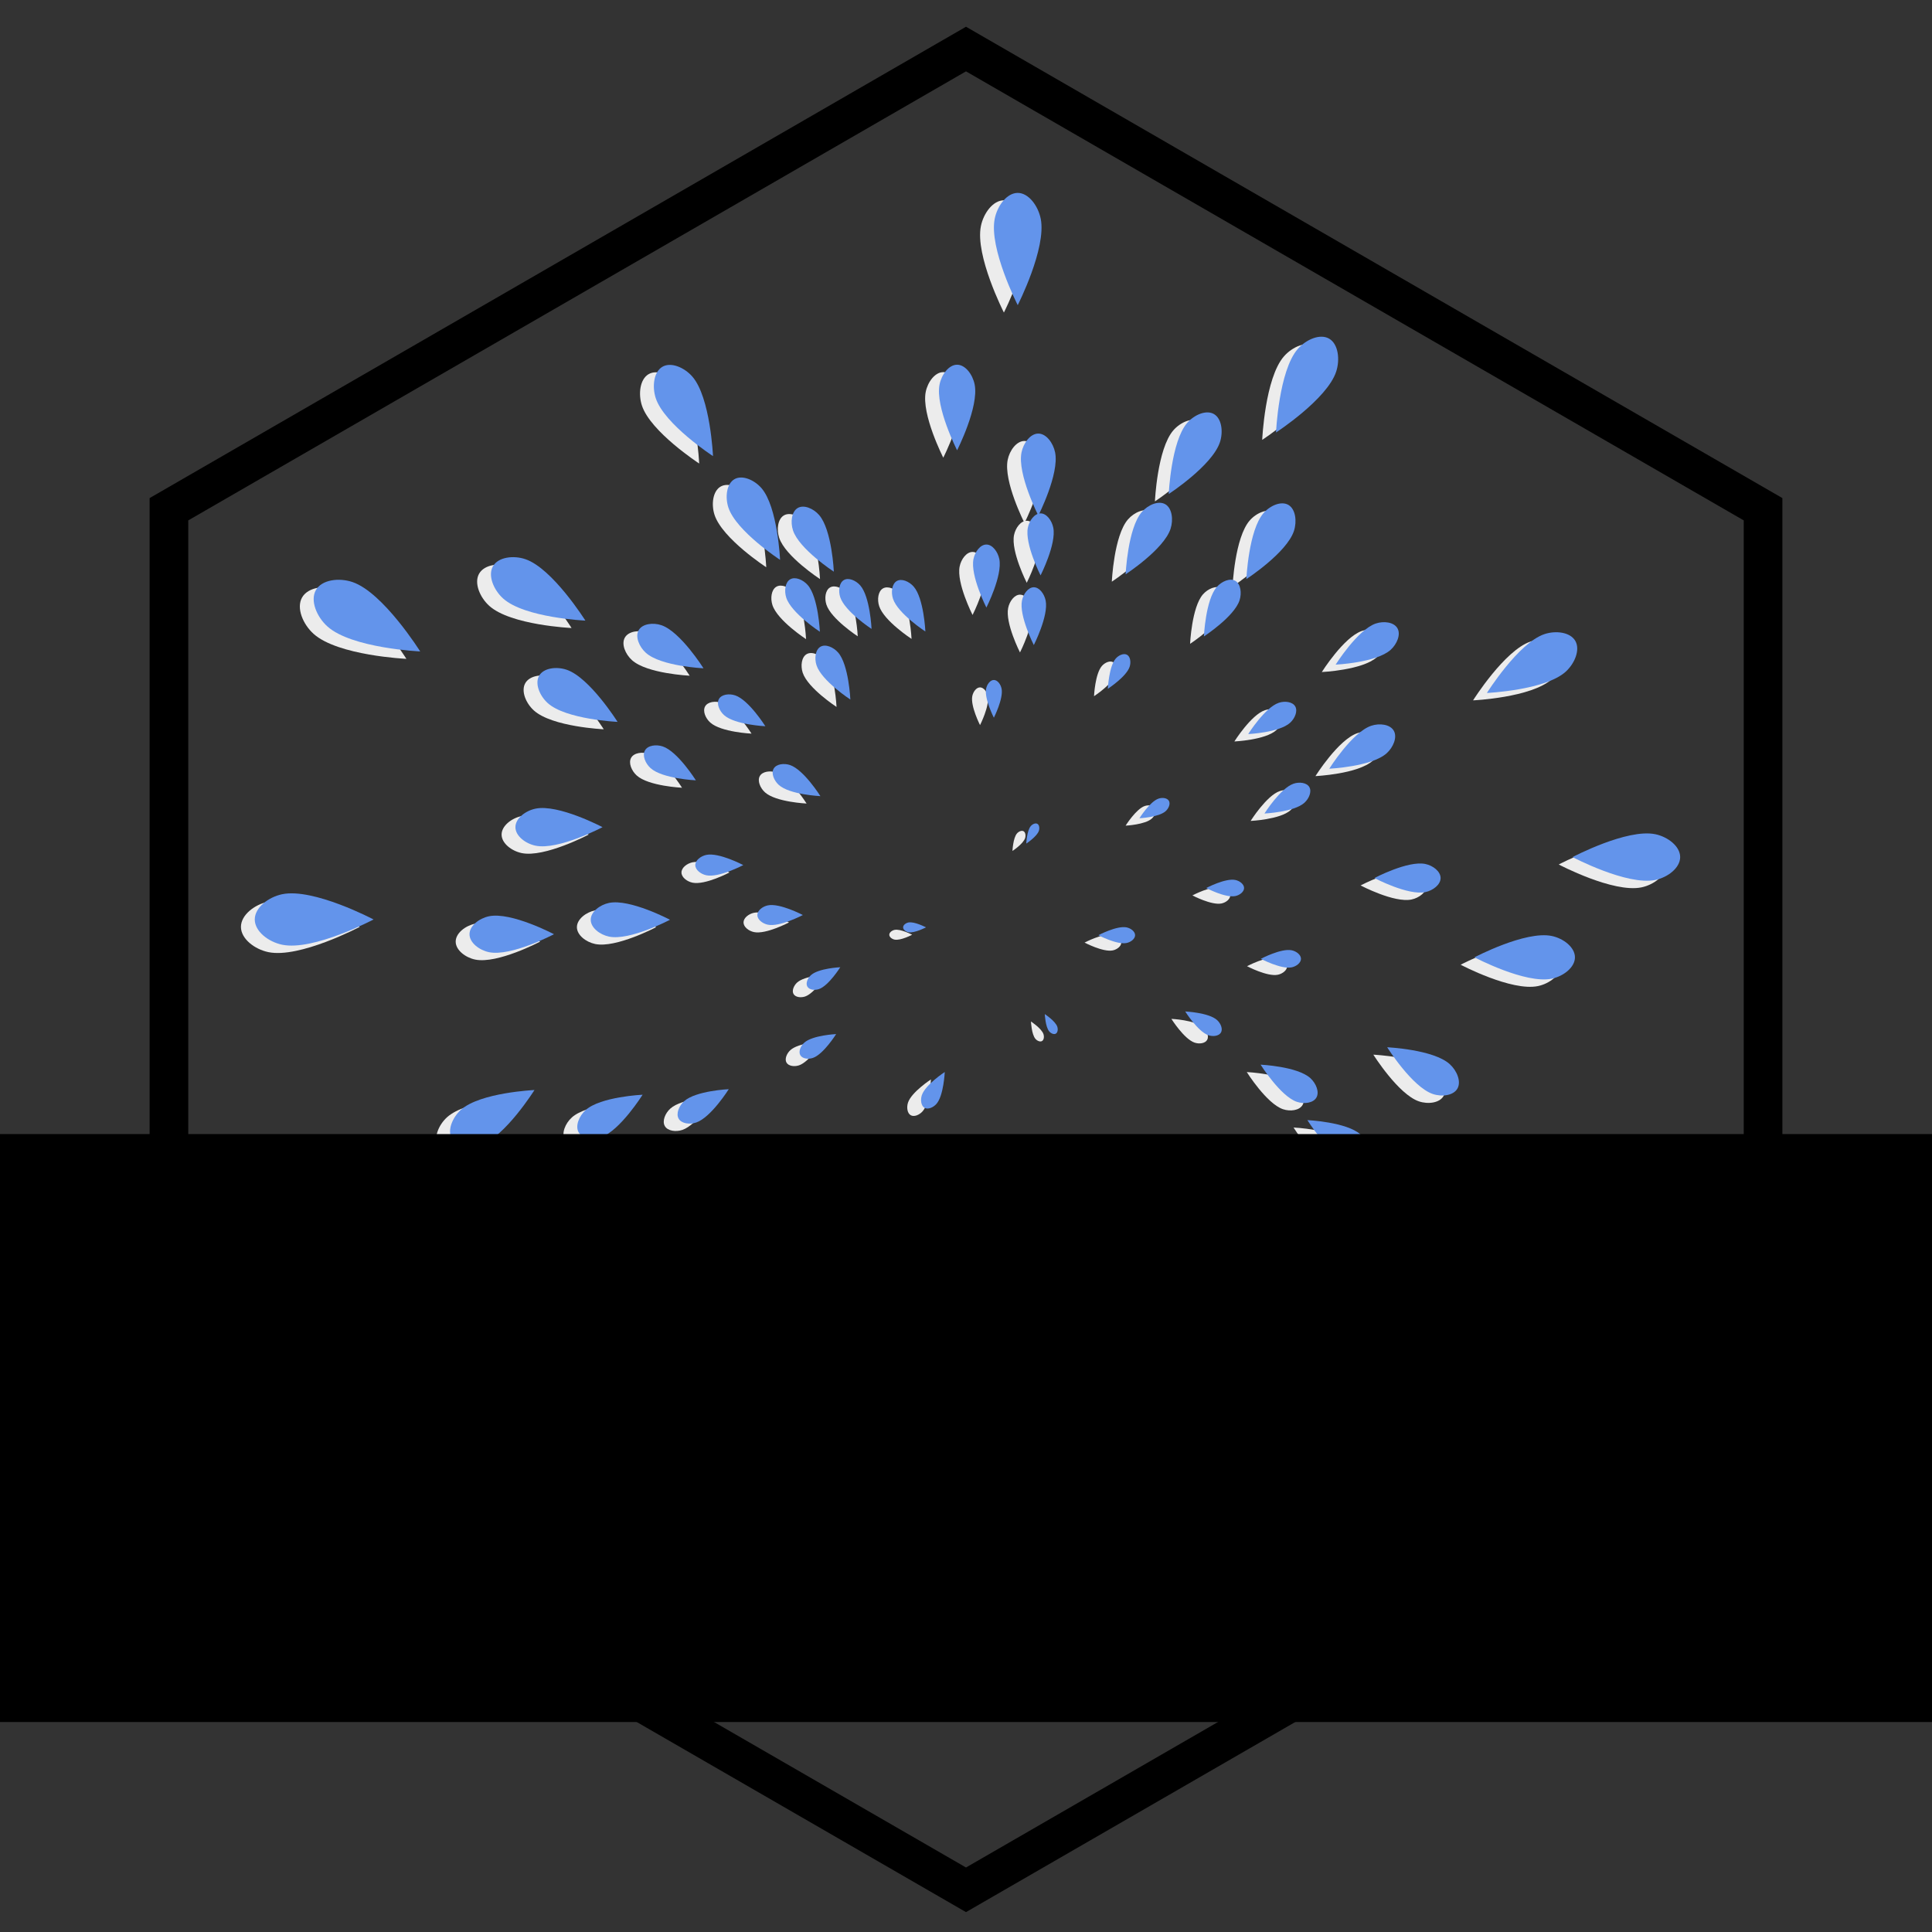 <?xml version="1.0" encoding="UTF-8" standalone="no"?>
<!-- Created with Inkscape (http://www.inkscape.org/) -->

<svg
   width="200mm"
   height="200mm"
   viewBox="0 0 200 200"
   version="1.1"
   id="svg902"
   sodipodi:docname="RainmaprLogo.svg"
   inkscape:version="1.3.2 (1:1.3.2+202311252150+091e20ef0f)"
   inkscape:export-filename="RainmaprLogo.png"
   inkscape:export-xdpi="97.154999"
   inkscape:export-ydpi="97.154999"
   xmlns:inkscape="http://www.inkscape.org/namespaces/inkscape"
   xmlns:sodipodi="http://sodipodi.sourceforge.net/DTD/sodipodi-0.dtd"
   xmlns:xlink="http://www.w3.org/1999/xlink"
   xmlns="http://www.w3.org/2000/svg"
   xmlns:svg="http://www.w3.org/2000/svg"
   xmlns:rdf="http://www.w3.org/1999/02/22-rdf-syntax-ns#"
   xmlns:cc="http://creativecommons.org/ns#"
   xmlns:dc="http://purl.org/dc/elements/1.1/">
  <rect x="0" y="0" width="200" height="200" fill="#333333" stroke="none"/>
  <defs
     id="defs896">
    <clipPath
       clipPathUnits="userSpaceOnUse"
       id="clipPath1568">
      <path
         sodipodi:type="star"
         style="fill:#ffffff;fill-opacity:1;stroke:#000000;stroke-width:18.898;stroke-miterlimit:4;stroke-dasharray:none;stroke-opacity:1"
         id="path1570"
         sodipodi:sides="6"
         sodipodi:cx="387.14285"
         sodipodi:cy="374.47693"
         sodipodi:r1="360.10202"
         sodipodi:r2="311.85751"
         sodipodi:arg1="1.5707963"
         sodipodi:arg2="2.0943951"
         inkscape:flatsided="true"
         inkscape:rounded="0"
         inkscape:randomized="0"
         d="m 387.143,734.579 -311.858,-180.051 -1e-5,-360.102 311.857,-180.051 311.858,180.051 10e-6,360.102 z"
         inkscape:transform-center-x="1.2571428e-06"
         clip-path="none"
         transform="matrix(0.352,0.352,-0.352,0.352,264.38,-24.39)" />
    </clipPath>
    <clipPath
       id="clipPath1568-7"
       clipPathUnits="userSpaceOnUse">
      <path
         transform="matrix(0.352,0.352,-0.352,0.352,264.38,-24.39)"
         clip-path="none"
         inkscape:transform-center-x="1.2571428e-06"
         d="m 387.143,734.579 -311.858,-180.051 -1e-5,-360.102 311.857,-180.051 311.858,180.051 10e-6,360.102 z"
         inkscape:randomized="0"
         inkscape:rounded="0"
         inkscape:flatsided="true"
         sodipodi:arg2="2.0943951"
         sodipodi:arg1="1.5707963"
         sodipodi:r2="311.85751"
         sodipodi:r1="360.10202"
         sodipodi:cy="374.47693"
         sodipodi:cx="387.14285"
         sodipodi:sides="6"
         id="path1570-5"
         style="fill:#ffffff;fill-opacity:1;stroke:#000000;stroke-width:18.898;stroke-miterlimit:4;stroke-dasharray:none;stroke-opacity:1"
         sodipodi:type="star" />
    </clipPath>
  </defs>
  <sodipodi:namedview
     id="base"
     pagecolor="#ffffff"
     bordercolor="#666666"
     borderopacity="1.0"
     inkscape:pageopacity="0.0"
     inkscape:pageshadow="2"
     inkscape:zoom="0.70710678"
     inkscape:cx="318.19805"
     inkscape:cy="392.44426"
     inkscape:document-units="mm"
     inkscape:current-layer="layer1"
     showgrid="false"
     inkscape:window-width="1920"
     inkscape:window-height="1008"
     inkscape:window-x="0"
     inkscape:window-y="0"
     inkscape:window-maximized="1"
     inkscape:snap-text-baseline="true"
     inkscape:showpageshadow="2"
     inkscape:pagecheckerboard="0"
     inkscape:deskcolor="#d1d1d1" />
  <g
     inkscape:label="Ebene 1"
     inkscape:groupmode="layer"
     id="layer1"
     transform="translate(0,-97)">
    <path
       sodipodi:type="star"
       style="fill:none;fill-opacity:1;stroke:#000000;stroke-width:4;stroke-miterlimit:4;stroke-dasharray:none;stroke-opacity:1"
       id="path904-0"
       sodipodi:sides="6"
       sodipodi:cx="100"
       sodipodi:cy="197.35464"
       sodipodi:r1="95.276993"
       sodipodi:r2="82.512299"
       sodipodi:arg1="1.5707963"
       sodipodi:arg2="2.0943951"
       inkscape:flatsided="true"
       inkscape:rounded="0"
       inkscape:randomized="0"
       d="m 100,292.632 -82.512,-47.639 -2e-6,-95.277 82.512,-47.639 82.512,47.639 1e-5,95.277 z"
       inkscape:transform-center-x="1.2571428e-06"
       clip-path="none" />
    <g
       id="g8767"
       transform="matrix(1.546,0,0,1.574,-51.586,-76.34)"
       style="fill:#ececec;fill-opacity:1">
      <path
         inkscape:transform-center-y="26.59073"
         inkscape:tile-y0="97.399818"
         inkscape:tile-x0="98.967531"
         inkscape:tile-h="4.7816316"
         inkscape:tile-w="2.0649337"
         inkscape:tile-cy="73.199904"
         inkscape:tile-cx="99.999998"
         sodipodi:nodetypes="cazac"
         inkscape:connector-curvature="0"
         id="rect7079"
         d="m 100,194.4 c 0,0 1.255,2.421 0.998,3.679 -0.114,0.555 -0.527,1.102 -0.998,1.102 -0.47,0 -0.884,-0.547 -0.998,-1.102 C 98.745,196.821 100,194.4 100,194.4 Z"
         style="opacity:1;fill:#ececec;fill-opacity:1;stroke:#000000;stroke-width:0;stroke-miterlimit:4;stroke-dasharray:none;stroke-opacity:1" />
      <use
         height="100%"
         width="100%"
         inkscape:transform-center-y="91.421762"
         inkscape:transform-center-x="-73.278386"
         id="use8526"
         transform="matrix(1.397,0,0,1.397,-39.786,-65.781)"
         xlink:href="#rect7079"
         inkscape:tiled-clone-of="#rect7079"
         y="0"
         x="0"
         style="fill:#ececec;fill-opacity:1" />
      <use
         height="100%"
         width="100%"
         inkscape:transform-center-y="74.463891"
         inkscape:transform-center-x="-63.080612"
         id="use8528"
         transform="matrix(0.72,0.416,-0.416,0.72,100.044,7.161)"
         xlink:href="#rect7079"
         inkscape:tiled-clone-of="#rect7079"
         y="0"
         x="0"
         style="fill:#ececec;fill-opacity:1" />
      <use
         height="100%"
         width="100%"
         inkscape:transform-center-y="77.057205"
         inkscape:transform-center-x="-35.597548"
         id="use8530"
         transform="matrix(0.837,1.449,-1.449,0.837,263.539,-117.014)"
         xlink:href="#rect7079"
         inkscape:tiled-clone-of="#rect7079"
         y="0"
         x="0"
         style="fill:#ececec;fill-opacity:1" />
      <use
         height="100%"
         width="100%"
         inkscape:transform-center-y="54.193851"
         inkscape:transform-center-x="-64.856883"
         id="use8532"
         transform="matrix(0,0.32,-0.32,0,156.652,139.604)"
         xlink:href="#rect7079"
         inkscape:tiled-clone-of="#rect7079"
         y="0"
         x="0"
         style="fill:#ececec;fill-opacity:1" />
      <use
         height="100%"
         width="100%"
         inkscape:transform-center-y="44.722025"
         inkscape:transform-center-x="-56.288213"
         id="use8534"
         transform="matrix(-0.378,0.655,-0.655,-0.378,252.508,170.958)"
         xlink:href="#rect7079"
         inkscape:tiled-clone-of="#rect7079"
         y="0"
         x="0"
         style="fill:#ececec;fill-opacity:1" />
      <use
         height="100%"
         width="100%"
         inkscape:transform-center-y="34.530229"
         inkscape:transform-center-x="-63.26365"
         id="use8536"
         transform="matrix(-0.672,0.388,-0.388,-0.672,233.428,243.813)"
         xlink:href="#rect7079"
         inkscape:tiled-clone-of="#rect7079"
         y="0"
         x="0"
         style="fill:#ececec;fill-opacity:1" />
      <use
         height="100%"
         width="100%"
         inkscape:transform-center-y="11.349811"
         inkscape:transform-center-x="-72.852511"
         id="use8538"
         transform="matrix(-1.544,0,0,-1.544,254.988,430.836)"
         xlink:href="#rect7079"
         inkscape:tiled-clone-of="#rect7079"
         y="0"
         x="0"
         style="fill:#ececec;fill-opacity:1" />
      <use
         height="100%"
         width="100%"
         inkscape:transform-center-y="27.975092"
         inkscape:transform-center-x="-89.614925"
         id="use8540"
         transform="matrix(-1.02,-0.589,0.589,-1.02,103.397,405.887)"
         xlink:href="#rect7079"
         inkscape:tiled-clone-of="#rect7079"
         y="0"
         x="0"
         style="fill:#ececec;fill-opacity:1" />
      <use
         height="100%"
         width="100%"
         inkscape:transform-center-y="40.55557"
         inkscape:transform-center-x="-97.050162"
         id="use8542"
         transform="matrix(-0.522,-0.904,0.904,-0.522,-2.089,353.047)"
         xlink:href="#rect7079"
         inkscape:tiled-clone-of="#rect7079"
         y="0"
         x="0"
         style="fill:#ececec;fill-opacity:1" />
      <use
         height="100%"
         width="100%"
         inkscape:transform-center-y="52.9679"
         inkscape:transform-center-x="-114.3182"
         id="use8544"
         transform="matrix(0,-1.507,1.507,0,-155.221,317.683)"
         xlink:href="#rect7079"
         inkscape:tiled-clone-of="#rect7079"
         y="0"
         x="0"
         style="fill:#ececec;fill-opacity:1" />
      <use
         height="100%"
         width="100%"
         inkscape:transform-center-y="67.609077"
         inkscape:transform-center-x="-95.286951"
         id="use8546"
         transform="matrix(0.483,-0.836,0.836,0.483,-90.836,173.987)"
         xlink:href="#rect7079"
         inkscape:tiled-clone-of="#rect7079"
         y="0"
         x="0"
         style="fill:#ececec;fill-opacity:1" />
      <use
         height="100%"
         width="100%"
         inkscape:transform-center-y="89.442681"
         inkscape:transform-center-x="-94.832016"
         id="use8548"
         transform="matrix(1.4,-0.808,0.808,1.4,-175.23,7.786)"
         xlink:href="#rect7079"
         inkscape:tiled-clone-of="#rect7079"
         y="0"
         x="0"
         style="fill:#ececec;fill-opacity:1" />
      <use
         height="100%"
         width="100%"
         inkscape:transform-center-y="81.705635"
         inkscape:transform-center-x="-73.708931"
         id="use8550"
         transform="matrix(1.005,0,0,1.005,-0.026,-4.866)"
         xlink:href="#rect7079"
         inkscape:tiled-clone-of="#rect7079"
         y="0"
         x="0"
         style="fill:#ececec;fill-opacity:1" />
      <use
         height="100%"
         width="100%"
         inkscape:transform-center-y="79.997418"
         inkscape:transform-center-x="-58.761292"
         id="use8552"
         transform="matrix(0.921,0.532,-0.532,0.921,96.394,-40.253)"
         xlink:href="#rect7079"
         inkscape:tiled-clone-of="#rect7079"
         y="0"
         x="0"
         style="fill:#ececec;fill-opacity:1" />
      <use
         height="100%"
         width="100%"
         inkscape:transform-center-y="64.794629"
         inkscape:transform-center-x="-54.502481"
         id="use8554"
         transform="matrix(0.405,0.702,-0.702,0.405,177.208,33.316)"
         xlink:href="#rect7079"
         inkscape:tiled-clone-of="#rect7079"
         y="0"
         x="0"
         style="fill:#ececec;fill-opacity:1" />
      <use
         height="100%"
         width="100%"
         inkscape:transform-center-y="52.549143"
         inkscape:transform-center-x="-41.492313"
         id="use8556"
         transform="matrix(0,1.183,-1.183,0,299.511,53.756)"
         xlink:href="#rect7079"
         inkscape:tiled-clone-of="#rect7079"
         y="0"
         x="0"
         style="fill:#ececec;fill-opacity:1" />
      <use
         height="100%"
         width="100%"
         inkscape:transform-center-y="34.552106"
         inkscape:transform-center-x="-39.082035"
         id="use8558"
         transform="matrix(-0.747,1.295,-1.295,-0.747,398.087,167.147)"
         xlink:href="#rect7079"
         inkscape:tiled-clone-of="#rect7079"
         y="0"
         x="0"
         style="fill:#ececec;fill-opacity:1" />
      <use
         height="100%"
         width="100%"
         inkscape:transform-center-y="35.057283"
         inkscape:transform-center-x="-62.877197"
         id="use8560"
         transform="matrix(-0.726,0.419,-0.419,-0.726,243.435,255.855)"
         xlink:href="#rect7079"
         inkscape:tiled-clone-of="#rect7079"
         y="0"
         x="0"
         style="fill:#ececec;fill-opacity:1" />
      <use
         height="100%"
         width="100%"
         inkscape:transform-center-y="31.842654"
         inkscape:transform-center-x="-73.1334"
         id="use8562"
         transform="matrix(-0.867,0,0,-0.867,185.19,319.117)"
         xlink:href="#rect7079"
         inkscape:tiled-clone-of="#rect7079"
         y="0"
         x="0"
         style="fill:#ececec;fill-opacity:1" />
      <use
         height="100%"
         width="100%"
         inkscape:transform-center-y="19.573651"
         inkscape:transform-center-x="-93.488001"
         id="use8564"
         transform="matrix(-1.29,-0.745,0.745,-1.29,102.056,464.333)"
         xlink:href="#rect7079"
         inkscape:tiled-clone-of="#rect7079"
         y="0"
         x="0"
         style="fill:#ececec;fill-opacity:1" />
      <use
         height="100%"
         width="100%"
         inkscape:transform-center-y="48.585996"
         inkscape:transform-center-x="-84.344604"
         id="use8566"
         transform="matrix(-0.239,-0.413,0.413,-0.239,52.35,252.19)"
         xlink:href="#rect7079"
         inkscape:tiled-clone-of="#rect7079"
         y="0"
         x="0"
         style="fill:#ececec;fill-opacity:1" />
      <use
         height="100%"
         width="100%"
         inkscape:transform-center-y="52.628494"
         inkscape:transform-center-x="-87.99218"
         id="use8568"
         transform="matrix(0,-0.53,0.53,0,10.179,222.017)"
         xlink:href="#rect7079"
         inkscape:tiled-clone-of="#rect7079"
         y="0"
         x="0"
         style="fill:#ececec;fill-opacity:1" />
      <use
         height="100%"
         width="100%"
         inkscape:transform-center-y="67.22934"
         inkscape:transform-center-x="-94.567002"
         id="use8570"
         transform="matrix(0.452,-0.782,0.782,0.452,-80.37,170.966)"
         xlink:href="#rect7079"
         inkscape:tiled-clone-of="#rect7079"
         y="0"
         x="0"
         style="fill:#ececec;fill-opacity:1" />
      <use
         height="100%"
         width="100%"
         inkscape:transform-center-y="61.211423"
         inkscape:transform-center-x="-78.254943"
         id="use8572"
         transform="matrix(0.269,-0.155,0.155,0.269,45.368,140.515)"
         xlink:href="#rect7079"
         inkscape:tiled-clone-of="#rect7079"
         y="0"
         x="0"
         style="fill:#ececec;fill-opacity:1" />
      <use
         height="100%"
         width="100%"
         inkscape:transform-center-y="94.778017"
         inkscape:transform-center-x="-73.13143"
         id="use8574"
         transform="matrix(1.538,0,0,1.538,-58.357,-89.161)"
         xlink:href="#rect7079"
         inkscape:tiled-clone-of="#rect7079"
         y="0"
         x="0"
         style="fill:#ececec;fill-opacity:1" />
      <use
         height="100%"
         width="100%"
         inkscape:transform-center-y="83.691289"
         inkscape:transform-center-x="-55.882065"
         id="use8576"
         transform="matrix(1.171,0.676,-0.676,1.171,96.117,-98.919)"
         xlink:href="#rect7079"
         inkscape:tiled-clone-of="#rect7079"
         y="0"
         x="0"
         style="fill:#ececec;fill-opacity:1" />
      <use
         height="100%"
         width="100%"
         inkscape:transform-center-y="68.784281"
         inkscape:transform-center-x="-49.080401"
         id="use8578"
         transform="matrix(0.517,0.896,-0.896,0.517,197.953,-7.493)"
         xlink:href="#rect7079"
         inkscape:tiled-clone-of="#rect7079"
         y="0"
         x="0"
         style="fill:#ececec;fill-opacity:1" />
      <use
         height="100%"
         width="100%"
         inkscape:transform-center-y="52.548942"
         inkscape:transform-center-x="-44.406172"
         id="use8580"
         transform="matrix(0,1.11,-1.11,0,293.088,60.105)"
         xlink:href="#rect7079"
         inkscape:tiled-clone-of="#rect7079"
         y="0"
         x="0"
         style="fill:#ececec;fill-opacity:1" />
      <use
         height="100%"
         width="100%"
         inkscape:transform-center-y="32.243689"
         inkscape:transform-center-x="-33.935862"
         id="use8582"
         transform="matrix(-0.844,1.461,-1.461,-0.844,428.997,171.432)"
         xlink:href="#rect7079"
         inkscape:tiled-clone-of="#rect7079"
         y="0"
         x="0"
         style="fill:#ececec;fill-opacity:1" />
      <use
         height="100%"
         width="100%"
         inkscape:transform-center-y="35.129845"
         inkscape:transform-center-x="-63.170491"
         id="use8584"
         transform="matrix(-0.694,0.401,-0.401,-0.694,241.759,246.96)"
         xlink:href="#rect7079"
         inkscape:tiled-clone-of="#rect7079"
         y="0"
         x="0"
         style="fill:#ececec;fill-opacity:1" />
      <use
         height="100%"
         width="100%"
         inkscape:transform-center-y="39.755254"
         inkscape:transform-center-x="-73.809812"
         id="use8586"
         transform="matrix(-0.519,0,0,-0.519,150.89,258.71)"
         xlink:href="#rect7079"
         inkscape:tiled-clone-of="#rect7079"
         y="0"
         x="0"
         style="fill:#ececec;fill-opacity:1" />
      <use
         height="100%"
         width="100%"
         inkscape:transform-center-y="22.860749"
         inkscape:transform-center-x="-91.071241"
         id="use8588"
         transform="matrix(-1.099,-0.634,0.634,-1.099,97.351,420.148)"
         xlink:href="#rect7079"
         inkscape:tiled-clone-of="#rect7079"
         y="0"
         x="0"
         style="fill:#ececec;fill-opacity:1" />
      <use
         height="100%"
         width="100%"
         inkscape:transform-center-y="36.269968"
         inkscape:transform-center-x="-107.07904"
         id="use8590"
         transform="matrix(-0.715,-1.239,1.239,-0.715,-37.358,419.085)"
         xlink:href="#rect7079"
         inkscape:tiled-clone-of="#rect7079"
         y="0"
         x="0"
         style="fill:#ececec;fill-opacity:1" />
      <use
         height="100%"
         width="100%"
         inkscape:transform-center-y="54.314526"
         inkscape:transform-center-x="-89.043063"
         id="use8592"
         transform="matrix(0,-0.562,0.562,0,7.615,229.873)"
         xlink:href="#rect7079"
         inkscape:tiled-clone-of="#rect7079"
         y="0"
         x="0"
         style="fill:#ececec;fill-opacity:1" />
      <use
         height="100%"
         width="100%"
         inkscape:transform-center-y="60.226471"
         inkscape:transform-center-x="-87.065284"
         id="use8594"
         transform="matrix(0.289,-0.501,0.501,0.289,-14.491,171.055)"
         xlink:href="#rect7079"
         inkscape:tiled-clone-of="#rect7079"
         y="0"
         x="0"
         style="fill:#ececec;fill-opacity:1" />
      <use
         height="100%"
         width="100%"
         inkscape:transform-center-y="83.229235"
         inkscape:transform-center-x="-90.575503"
         id="use8596"
         transform="matrix(1.126,-0.65,0.65,1.126,-125.844,42.054)"
         xlink:href="#rect7079"
         inkscape:tiled-clone-of="#rect7079"
         y="0"
         x="0"
         style="fill:#ececec;fill-opacity:1" />
      <use
         height="100%"
         width="100%"
         inkscape:transform-center-y="87.941041"
         inkscape:transform-center-x="-73.239221"
         id="use8598"
         transform="matrix(1.224,0,0,1.224,-25.189,-37.922)"
         xlink:href="#rect7079"
         inkscape:tiled-clone-of="#rect7079"
         y="0"
         x="0"
         style="fill:#ececec;fill-opacity:1" />
      <use
         height="100%"
         width="100%"
         inkscape:transform-center-y="83.111863"
         inkscape:transform-center-x="-57.382134"
         id="use8600"
         transform="matrix(1.066,0.615,-0.615,1.066,103.673,-70.183)"
         xlink:href="#rect7079"
         inkscape:tiled-clone-of="#rect7079"
         y="0"
         x="0"
         style="fill:#ececec;fill-opacity:1" />
      <use
         height="100%"
         width="100%"
         inkscape:transform-center-y="72.498555"
         inkscape:transform-center-x="-42.392106"
         id="use8602"
         transform="matrix(0.668,1.158,-1.158,0.668,226.546,-63.357)"
         xlink:href="#rect7079"
         inkscape:tiled-clone-of="#rect7079"
         y="0"
         x="0"
         style="fill:#ececec;fill-opacity:1" />
      <use
         height="100%"
         width="100%"
         inkscape:transform-center-y="52.663307"
         inkscape:transform-center-x="-55.333757"
         id="use8604"
         transform="matrix(0,0.672,-0.672,0,212.848,100.309)"
         xlink:href="#rect7079"
         inkscape:tiled-clone-of="#rect7079"
         y="0"
         x="0"
         style="fill:#ececec;fill-opacity:1" />
      <use
         height="100%"
         width="100%"
         inkscape:transform-center-y="43.126395"
         inkscape:transform-center-x="-55.551225"
         id="use8606"
         transform="matrix(-0.375,0.65,-0.65,-0.375,247.55,166.277)"
         xlink:href="#rect7079"
         inkscape:tiled-clone-of="#rect7079"
         y="0"
         x="0"
         style="fill:#ececec;fill-opacity:1" />
      <use
         height="100%"
         width="100%"
         inkscape:transform-center-y="34.304283"
         inkscape:transform-center-x="-62.591035"
         id="use8608"
         transform="matrix(-0.721,0.416,-0.416,-0.721,240.311,250.725)"
         xlink:href="#rect7079"
         inkscape:tiled-clone-of="#rect7079"
         y="0"
         x="0"
         style="fill:#ececec;fill-opacity:1" />
      <use
         height="100%"
         width="100%"
         inkscape:transform-center-y="31.233848"
         inkscape:transform-center-x="-73.502487"
         id="use8610"
         transform="matrix(-0.853,0,0,-0.853,187.418,314.279)"
         xlink:href="#rect7079"
         inkscape:tiled-clone-of="#rect7079"
         y="0"
         x="0"
         style="fill:#ececec;fill-opacity:1" />
      <use
         height="100%"
         width="100%"
         inkscape:transform-center-y="47.959325"
         inkscape:transform-center-x="-77.652249"
         id="use8612"
         transform="matrix(-0.271,-0.156,0.156,-0.271,97.935,234.376)"
         xlink:href="#rect7079"
         inkscape:tiled-clone-of="#rect7079"
         y="0"
         x="0"
         style="fill:#ececec;fill-opacity:1" />
      <use
         height="100%"
         width="100%"
         inkscape:transform-center-y="44.601694"
         inkscape:transform-center-x="-90.924021"
         id="use8614"
         transform="matrix(-0.363,-0.629,0.629,-0.363,31.132,297.585)"
         xlink:href="#rect7079"
         inkscape:tiled-clone-of="#rect7079"
         y="0"
         x="0"
         style="fill:#ececec;fill-opacity:1" />
      <use
         height="100%"
         width="100%"
         inkscape:transform-center-y="55.036303"
         inkscape:transform-center-x="-87.171586"
         id="use8616"
         transform="matrix(0,-0.514,0.514,0,6.068,223.52)"
         xlink:href="#rect7079"
         inkscape:tiled-clone-of="#rect7079"
         y="0"
         x="0"
         style="fill:#ececec;fill-opacity:1" />
      <use
         height="100%"
         width="100%"
         inkscape:transform-center-y="77.608832"
         inkscape:transform-center-x="-112.4008"
         id="use8618"
         transform="matrix(0.846,-1.465,1.465,0.846,-234.344,175.389)"
         xlink:href="#rect7079"
         inkscape:tiled-clone-of="#rect7079"
         y="0"
         x="0"
         style="fill:#ececec;fill-opacity:1" />
      <use
         height="100%"
         width="100%"
         inkscape:transform-center-y="92.851146"
         inkscape:transform-center-x="-95.332879"
         id="use8620"
         transform="matrix(1.447,-0.835,0.835,1.447,-190.339,10.995)"
         xlink:href="#rect7079"
         inkscape:tiled-clone-of="#rect7079"
         y="0"
         x="0"
         style="fill:#ececec;fill-opacity:1" />
      <use
         height="100%"
         width="100%"
         inkscape:transform-center-y="88.492035"
         inkscape:transform-center-x="-74.018162"
         id="use8622"
         transform="matrix(1.309,0,0,1.309,-29.596,-53.929)"
         xlink:href="#rect7079"
         inkscape:tiled-clone-of="#rect7079"
         y="0"
         x="0"
         style="fill:#ececec;fill-opacity:1" />
      <use
         height="100%"
         width="100%"
         inkscape:transform-center-y="92.675743"
         inkscape:transform-center-x="-51.643353"
         id="use8624"
         transform="matrix(1.405,0.811,-0.811,1.405,98.86,-145.192)"
         xlink:href="#rect7079"
         inkscape:tiled-clone-of="#rect7079"
         y="0"
         x="0"
         style="fill:#ececec;fill-opacity:1" />
      <use
         height="100%"
         width="100%"
         inkscape:transform-center-y="74.371679"
         inkscape:transform-center-x="-41.538481"
         id="use8626"
         transform="matrix(0.707,1.224,-1.224,0.707,240.074,-67.558)"
         xlink:href="#rect7079"
         inkscape:tiled-clone-of="#rect7079"
         y="0"
         x="0"
         style="fill:#ececec;fill-opacity:1" />
      <use
         height="100%"
         width="100%"
         inkscape:transform-center-y="53.332065"
         inkscape:transform-center-x="-28.818203"
         id="use8628"
         transform="matrix(0,1.664,-1.664,0,380.938,4.686)"
         xlink:href="#rect7079"
         inkscape:tiled-clone-of="#rect7079"
         y="0"
         x="0"
         style="fill:#ececec;fill-opacity:1" />
      <use
         height="100%"
         width="100%"
         inkscape:transform-center-y="38.693524"
         inkscape:transform-center-x="-49.043027"
         id="use8630"
         transform="matrix(-0.524,0.908,-0.908,-0.524,308.463,165.632)"
         xlink:href="#rect7079"
         inkscape:tiled-clone-of="#rect7079"
         y="0"
         x="0"
         style="fill:#ececec;fill-opacity:1" />
      <use
         height="100%"
         width="100%"
         inkscape:transform-center-y="22.234668"
         inkscape:transform-center-x="-54.694954"
         id="use8632"
         transform="matrix(-1.229,0.709,-0.709,-1.229,340.914,308.63)"
         xlink:href="#rect7079"
         inkscape:tiled-clone-of="#rect7079"
         y="0"
         x="0"
         style="fill:#ececec;fill-opacity:1" />
      <use
         height="100%"
         width="100%"
         inkscape:transform-center-y="25.131768"
         inkscape:transform-center-x="-74.300007"
         id="use8634"
         transform="matrix(-1.128,0,0,-1.128,214.767,363.805)"
         xlink:href="#rect7079"
         inkscape:tiled-clone-of="#rect7079"
         y="0"
         x="0"
         style="fill:#ececec;fill-opacity:1" />
      <use
         height="100%"
         width="100%"
         inkscape:transform-center-y="33.004413"
         inkscape:transform-center-x="-85.578444"
         id="use8636"
         transform="matrix(-0.764,-0.441,0.441,-0.764,103.725,345.092)"
         xlink:href="#rect7079"
         inkscape:tiled-clone-of="#rect7079"
         y="0"
         x="0"
         style="fill:#ececec;fill-opacity:1" />
      <use
         height="100%"
         width="100%"
         inkscape:transform-center-y="43.530842"
         inkscape:transform-center-x="-91.618477"
         id="use8638"
         transform="matrix(-0.38,-0.659,0.659,-0.38,25.911,298.664)"
         xlink:href="#rect7079"
         inkscape:tiled-clone-of="#rect7079"
         y="0"
         x="0"
         style="fill:#ececec;fill-opacity:1" />
      <use
         height="100%"
         width="100%"
         inkscape:transform-center-y="54.306706"
         inkscape:transform-center-x="-97.924885"
         id="use8640"
         transform="matrix(0,-0.927,0.927,0,-55.737,261.061)"
         xlink:href="#rect7079"
         inkscape:tiled-clone-of="#rect7079"
         y="0"
         x="0"
         style="fill:#ececec;fill-opacity:1" />
      <use
         height="100%"
         width="100%"
         inkscape:transform-center-y="69.024672"
         inkscape:transform-center-x="-99.556482"
         id="use8642"
         transform="matrix(0.553,-0.959,0.959,0.553,-115.082,173.739)"
         xlink:href="#rect7079"
         inkscape:tiled-clone-of="#rect7079"
         y="0"
         x="0"
         style="fill:#ececec;fill-opacity:1" />
      <use
         height="100%"
         width="100%"
         inkscape:transform-center-y="73.876328"
         inkscape:transform-center-x="-85.456748"
         id="use8644"
         transform="matrix(0.738,-0.426,0.426,0.738,-46.659,85.99)"
         xlink:href="#rect7079"
         inkscape:tiled-clone-of="#rect7079"
         y="0"
         x="0"
         style="fill:#ececec;fill-opacity:1" />
      <use
         height="100%"
         width="100%"
         inkscape:transform-center-y="86.666079"
         inkscape:transform-center-x="-74.206018"
         id="use8646"
         transform="matrix(1.288,0,0,1.288,-24.167,-53.016)"
         xlink:href="#rect7079"
         inkscape:tiled-clone-of="#rect7079"
         y="0"
         x="0"
         style="fill:#ececec;fill-opacity:1" />
      <use
         height="100%"
         width="100%"
         inkscape:transform-center-y="66.297236"
         inkscape:transform-center-x="-66.178133"
         id="use8648"
         transform="matrix(0.492,0.284,-0.284,0.492,101.712,57.074)"
         xlink:href="#rect7079"
         inkscape:tiled-clone-of="#rect7079"
         y="0"
         x="0"
         style="fill:#ececec;fill-opacity:1" />
      <use
         height="100%"
         width="100%"
         inkscape:transform-center-y="62.189716"
         inkscape:transform-center-x="-60.332064"
         id="use8650"
         transform="matrix(0.29,0.502,-0.502,0.29,157.019,72.048)"
         xlink:href="#rect7079"
         inkscape:tiled-clone-of="#rect7079"
         y="0"
         x="0"
         style="fill:#ececec;fill-opacity:1" />
      <use
         height="100%"
         width="100%"
         inkscape:transform-center-y="52.48794"
         inkscape:transform-center-x="-41.434528"
         id="use8652"
         transform="matrix(0,1.22,-1.22,0,309.955,43.015)"
         xlink:href="#rect7079"
         inkscape:tiled-clone-of="#rect7079"
         y="0"
         x="0"
         style="fill:#ececec;fill-opacity:1" />
      <use
         height="100%"
         width="100%"
         inkscape:transform-center-y="36.71362"
         inkscape:transform-center-x="-44.141658"
         id="use8654"
         transform="matrix(-0.634,1.099,-1.099,-0.634,350.839,171.44)"
         xlink:href="#rect7079"
         inkscape:tiled-clone-of="#rect7079"
         y="0"
         x="0"
         style="fill:#ececec;fill-opacity:1" />
      <use
         height="100%"
         width="100%"
         inkscape:transform-center-y="31.735468"
         inkscape:transform-center-x="-60.210312"
         id="use8656"
         transform="matrix(-0.876,0.506,-0.506,-0.876,274.242,267.907)"
         xlink:href="#rect7079"
         inkscape:tiled-clone-of="#rect7079"
         y="0"
         x="0"
         style="fill:#ececec;fill-opacity:1" />
      <use
         height="100%"
         width="100%"
         inkscape:transform-center-y="33.702456"
         inkscape:transform-center-x="-73.599998"
         id="use8658"
         transform="matrix(-0.795,0,0,-0.795,181.166,307.586)"
         xlink:href="#rect7079"
         inkscape:tiled-clone-of="#rect7079"
         y="0"
         x="0"
         style="fill:#ececec;fill-opacity:1" />
      <use
         height="100%"
         width="100%"
         inkscape:transform-center-y="29.568963"
         inkscape:transform-center-x="-87.881562"
         id="use8660"
         transform="matrix(-0.963,-0.556,0.556,-0.963,96.028,391.19)"
         xlink:href="#rect7079"
         inkscape:tiled-clone-of="#rect7079"
         y="0"
         x="0"
         style="fill:#ececec;fill-opacity:1" />
      <use
         height="100%"
         width="100%"
         inkscape:transform-center-y="39.51564"
         inkscape:transform-center-x="-97.358464"
         id="use8662"
         transform="matrix(-0.5,-0.866,0.866,-0.5,3.525,338.126)"
         xlink:href="#rect7079"
         inkscape:tiled-clone-of="#rect7079"
         y="0"
         x="0"
         style="fill:#ececec;fill-opacity:1" />
      <use
         height="100%"
         width="100%"
         inkscape:transform-center-y="55.127651"
         inkscape:transform-center-x="-110.2672"
         id="use8664"
         transform="matrix(0,-1.407,1.407,0,-142.348,314.276)"
         xlink:href="#rect7079"
         inkscape:tiled-clone-of="#rect7079"
         y="0"
         x="0"
         style="fill:#ececec;fill-opacity:1" />
      <use
         height="100%"
         width="100%"
         inkscape:transform-center-y="68.171054"
         inkscape:transform-center-x="-100.4288"
         id="use8666"
         transform="matrix(0.568,-0.984,0.984,0.568,-122.763,167.472)"
         xlink:href="#rect7079"
         inkscape:tiled-clone-of="#rect7079"
         y="0"
         x="0"
         style="fill:#ececec;fill-opacity:1" />
      <use
         height="100%"
         width="100%"
         inkscape:transform-center-y="80.271991"
         inkscape:transform-center-x="-90.58335"
         id="use8668"
         transform="matrix(1.046,-0.604,0.604,1.046,-102.621,48.213)"
         xlink:href="#rect7079"
         inkscape:tiled-clone-of="#rect7079"
         y="0"
         x="0"
         style="fill:#ececec;fill-opacity:1" />
      <use
         height="100%"
         width="100%"
         inkscape:transform-center-y="96.915976"
         inkscape:transform-center-x="-73.961789"
         id="use8670"
         transform="matrix(1.673,0,0,1.673,-62.213,-113.894)"
         xlink:href="#rect7079"
         inkscape:tiled-clone-of="#rect7079"
         y="0"
         x="0"
         style="fill:#ececec;fill-opacity:1" />
      <use
         height="100%"
         width="100%"
         inkscape:transform-center-y="91.029507"
         inkscape:transform-center-x="-52.717182"
         id="use8672"
         transform="matrix(1.362,0.786,-0.786,1.362,98.343,-143.441)"
         xlink:href="#rect7079"
         inkscape:tiled-clone-of="#rect7079"
         y="0"
         x="0"
         style="fill:#ececec;fill-opacity:1" />
      <use
         height="100%"
         width="100%"
         inkscape:transform-center-y="60.414884"
         inkscape:transform-center-x="-60.735661"
         id="use8674"
         transform="matrix(0.266,0.461,-0.461,0.266,151.724,76.417)"
         xlink:href="#rect7079"
         inkscape:tiled-clone-of="#rect7079"
         y="0"
         x="0"
         style="fill:#ececec;fill-opacity:1" />
      <use
         height="100%"
         width="100%"
         inkscape:transform-center-y="53.204723"
         inkscape:transform-center-x="-56.680494"
         id="use8676"
         transform="matrix(0,0.637,-0.637,0,210.032,107.094)"
         xlink:href="#rect7079"
         inkscape:tiled-clone-of="#rect7079"
         y="0"
         x="0"
         style="fill:#ececec;fill-opacity:1" />
      <use
         height="100%"
         width="100%"
         inkscape:transform-center-y="42.827105"
         inkscape:transform-center-x="-54.32744"
         id="use8678"
         transform="matrix(-0.412,0.713,-0.713,-0.412,258.844,170.728)"
         xlink:href="#rect7079"
         inkscape:tiled-clone-of="#rect7079"
         y="0"
         x="0"
         style="fill:#ececec;fill-opacity:1" />
      <use
         height="100%"
         width="100%"
         inkscape:transform-center-y="24.760902"
         inkscape:transform-center-x="-56.257281"
         id="use8680"
         transform="matrix(-1.109,0.64,-0.64,-1.109,319.991,299.023)"
         xlink:href="#rect7079"
         inkscape:tiled-clone-of="#rect7079"
         y="0"
         x="0"
         style="fill:#ececec;fill-opacity:1" />
      <use
         height="100%"
         width="100%"
         inkscape:transform-center-y="22.308297"
         inkscape:transform-center-x="-73.468051"
         id="use8682"
         transform="matrix(-1.177,0,0,-1.177,214.229,369.037)"
         xlink:href="#rect7079"
         inkscape:tiled-clone-of="#rect7079"
         y="0"
         x="0"
         style="fill:#ececec;fill-opacity:1" />
      <use
         height="100%"
         width="100%"
         inkscape:transform-center-y="40.005365"
         inkscape:transform-center-x="-80.633201"
         id="use8684"
         transform="matrix(-0.467,-0.27,0.27,-0.467,100.835,273.699)"
         xlink:href="#rect7079"
         inkscape:tiled-clone-of="#rect7079"
         y="0"
         x="0"
         style="fill:#ececec;fill-opacity:1" />
    </g>
    <g
       id="g8767-2"
       transform="matrix(1.546,0,0,1.574,-50.155,-77.106)"
       style="fill:#6394eb;fill-opacity:1">
      <path
         inkscape:transform-center-y="26.59073"
         inkscape:tile-y0="97.399818"
         inkscape:tile-x0="98.967531"
         inkscape:tile-h="4.7816316"
         inkscape:tile-w="2.0649337"
         inkscape:tile-cy="73.199904"
         inkscape:tile-cx="99.999998"
         sodipodi:nodetypes="cazac"
         inkscape:connector-curvature="0"
         id="rect7079-2"
         d="m 100,194.4 c 0,0 1.255,2.421 0.998,3.679 -0.114,0.555 -0.527,1.102 -0.998,1.102 -0.47,0 -0.884,-0.547 -0.998,-1.102 C 98.745,196.821 100,194.4 100,194.4 Z"
         style="opacity:1;fill:#6394eb;fill-opacity:1;stroke:#000000;stroke-width:0;stroke-miterlimit:4;stroke-dasharray:none;stroke-opacity:1" />
      <use
         height="100%"
         width="100%"
         inkscape:transform-center-y="91.421762"
         inkscape:transform-center-x="-73.278386"
         id="use8526-0"
         transform="matrix(1.397,0,0,1.397,-39.786,-65.781)"
         xlink:href="#rect7079-2"
         inkscape:tiled-clone-of="#rect7079-2"
         y="0"
         x="0"
         style="fill:#6394eb;fill-opacity:1" />
      <use
         height="100%"
         width="100%"
         inkscape:transform-center-y="74.463891"
         inkscape:transform-center-x="-63.080612"
         id="use8528-2"
         transform="matrix(0.72,0.416,-0.416,0.72,100.044,7.161)"
         xlink:href="#rect7079-2"
         inkscape:tiled-clone-of="#rect7079-2"
         y="0"
         x="0"
         style="fill:#6394eb;fill-opacity:1" />
      <use
         height="100%"
         width="100%"
         inkscape:transform-center-y="77.057205"
         inkscape:transform-center-x="-35.597548"
         id="use8530-1"
         transform="matrix(0.837,1.449,-1.449,0.837,263.539,-117.014)"
         xlink:href="#rect7079-2"
         inkscape:tiled-clone-of="#rect7079-2"
         y="0"
         x="0"
         style="fill:#6394eb;fill-opacity:1" />
      <use
         height="100%"
         width="100%"
         inkscape:transform-center-y="54.193851"
         inkscape:transform-center-x="-64.856883"
         id="use8532-7"
         transform="matrix(0,0.32,-0.32,0,156.652,139.604)"
         xlink:href="#rect7079-2"
         inkscape:tiled-clone-of="#rect7079-2"
         y="0"
         x="0"
         style="fill:#6394eb;fill-opacity:1" />
      <use
         height="100%"
         width="100%"
         inkscape:transform-center-y="44.722025"
         inkscape:transform-center-x="-56.288213"
         id="use8534-5"
         transform="matrix(-0.378,0.655,-0.655,-0.378,252.508,170.958)"
         xlink:href="#rect7079-2"
         inkscape:tiled-clone-of="#rect7079-2"
         y="0"
         x="0"
         style="fill:#6394eb;fill-opacity:1" />
      <use
         height="100%"
         width="100%"
         inkscape:transform-center-y="34.530229"
         inkscape:transform-center-x="-63.26365"
         id="use8536-1"
         transform="matrix(-0.672,0.388,-0.388,-0.672,233.428,243.813)"
         xlink:href="#rect7079-2"
         inkscape:tiled-clone-of="#rect7079-2"
         y="0"
         x="0"
         style="fill:#6394eb;fill-opacity:1" />
      <use
         height="100%"
         width="100%"
         inkscape:transform-center-y="11.349811"
         inkscape:transform-center-x="-72.852511"
         id="use8538-7"
         transform="matrix(-1.544,0,0,-1.544,254.988,430.836)"
         xlink:href="#rect7079-2"
         inkscape:tiled-clone-of="#rect7079-2"
         y="0"
         x="0"
         style="fill:#6394eb;fill-opacity:1" />
      <use
         height="100%"
         width="100%"
         inkscape:transform-center-y="27.975092"
         inkscape:transform-center-x="-89.614925"
         id="use8540-4"
         transform="matrix(-1.02,-0.589,0.589,-1.02,103.397,405.887)"
         xlink:href="#rect7079-2"
         inkscape:tiled-clone-of="#rect7079-2"
         y="0"
         x="0"
         style="fill:#6394eb;fill-opacity:1" />
      <use
         height="100%"
         width="100%"
         inkscape:transform-center-y="40.55557"
         inkscape:transform-center-x="-97.050162"
         id="use8542-1"
         transform="matrix(-0.522,-0.904,0.904,-0.522,-2.089,353.047)"
         xlink:href="#rect7079-2"
         inkscape:tiled-clone-of="#rect7079-2"
         y="0"
         x="0"
         style="fill:#6394eb;fill-opacity:1" />
      <use
         height="100%"
         width="100%"
         inkscape:transform-center-y="52.9679"
         inkscape:transform-center-x="-114.3182"
         id="use8544-7"
         transform="matrix(0,-1.507,1.507,0,-155.221,317.683)"
         xlink:href="#rect7079-2"
         inkscape:tiled-clone-of="#rect7079-2"
         y="0"
         x="0"
         style="fill:#6394eb;fill-opacity:1" />
      <use
         height="100%"
         width="100%"
         inkscape:transform-center-y="67.609077"
         inkscape:transform-center-x="-95.286951"
         id="use8546-1"
         transform="matrix(0.483,-0.836,0.836,0.483,-90.836,173.987)"
         xlink:href="#rect7079-2"
         inkscape:tiled-clone-of="#rect7079-2"
         y="0"
         x="0"
         style="fill:#6394eb;fill-opacity:1" />
      <use
         height="100%"
         width="100%"
         inkscape:transform-center-y="89.442681"
         inkscape:transform-center-x="-94.832016"
         id="use8548-1"
         transform="matrix(1.4,-0.808,0.808,1.4,-175.23,7.786)"
         xlink:href="#rect7079-2"
         inkscape:tiled-clone-of="#rect7079-2"
         y="0"
         x="0"
         style="fill:#6394eb;fill-opacity:1" />
      <use
         height="100%"
         width="100%"
         inkscape:transform-center-y="81.705635"
         inkscape:transform-center-x="-73.708931"
         id="use8550-1"
         transform="matrix(1.005,0,0,1.005,-0.026,-4.866)"
         xlink:href="#rect7079-2"
         inkscape:tiled-clone-of="#rect7079-2"
         y="0"
         x="0"
         style="fill:#6394eb;fill-opacity:1" />
      <use
         height="100%"
         width="100%"
         inkscape:transform-center-y="79.997418"
         inkscape:transform-center-x="-58.761292"
         id="use8552-7"
         transform="matrix(0.921,0.532,-0.532,0.921,96.394,-40.253)"
         xlink:href="#rect7079-2"
         inkscape:tiled-clone-of="#rect7079-2"
         y="0"
         x="0"
         style="fill:#6394eb;fill-opacity:1" />
      <use
         height="100%"
         width="100%"
         inkscape:transform-center-y="64.794629"
         inkscape:transform-center-x="-54.502481"
         id="use8554-0"
         transform="matrix(0.405,0.702,-0.702,0.405,177.208,33.316)"
         xlink:href="#rect7079-2"
         inkscape:tiled-clone-of="#rect7079-2"
         y="0"
         x="0"
         style="fill:#6394eb;fill-opacity:1" />
      <use
         height="100%"
         width="100%"
         inkscape:transform-center-y="52.549143"
         inkscape:transform-center-x="-41.492313"
         id="use8556-4"
         transform="matrix(0,1.183,-1.183,0,299.511,53.756)"
         xlink:href="#rect7079-2"
         inkscape:tiled-clone-of="#rect7079-2"
         y="0"
         x="0"
         style="fill:#6394eb;fill-opacity:1" />
      <use
         height="100%"
         width="100%"
         inkscape:transform-center-y="34.552106"
         inkscape:transform-center-x="-39.082035"
         id="use8558-0"
         transform="matrix(-0.747,1.295,-1.295,-0.747,398.087,167.147)"
         xlink:href="#rect7079-2"
         inkscape:tiled-clone-of="#rect7079-2"
         y="0"
         x="0"
         style="fill:#6394eb;fill-opacity:1" />
      <use
         height="100%"
         width="100%"
         inkscape:transform-center-y="35.057283"
         inkscape:transform-center-x="-62.877197"
         id="use8560-8"
         transform="matrix(-0.726,0.419,-0.419,-0.726,243.435,255.855)"
         xlink:href="#rect7079-2"
         inkscape:tiled-clone-of="#rect7079-2"
         y="0"
         x="0"
         style="fill:#6394eb;fill-opacity:1" />
      <use
         height="100%"
         width="100%"
         inkscape:transform-center-y="31.842654"
         inkscape:transform-center-x="-73.1334"
         id="use8562-5"
         transform="matrix(-0.867,0,0,-0.867,185.19,319.117)"
         xlink:href="#rect7079-2"
         inkscape:tiled-clone-of="#rect7079-2"
         y="0"
         x="0"
         style="fill:#6394eb;fill-opacity:1" />
      <use
         height="100%"
         width="100%"
         inkscape:transform-center-y="19.573651"
         inkscape:transform-center-x="-93.488001"
         id="use8564-1"
         transform="matrix(-1.29,-0.745,0.745,-1.29,102.056,464.333)"
         xlink:href="#rect7079-2"
         inkscape:tiled-clone-of="#rect7079-2"
         y="0"
         x="0"
         style="fill:#6394eb;fill-opacity:1" />
      <use
         height="100%"
         width="100%"
         inkscape:transform-center-y="48.585996"
         inkscape:transform-center-x="-84.344604"
         id="use8566-6"
         transform="matrix(-0.239,-0.413,0.413,-0.239,52.35,252.19)"
         xlink:href="#rect7079-2"
         inkscape:tiled-clone-of="#rect7079-2"
         y="0"
         x="0"
         style="fill:#6394eb;fill-opacity:1" />
      <use
         height="100%"
         width="100%"
         inkscape:transform-center-y="52.628494"
         inkscape:transform-center-x="-87.99218"
         id="use8568-6"
         transform="matrix(0,-0.53,0.53,0,10.179,222.017)"
         xlink:href="#rect7079-2"
         inkscape:tiled-clone-of="#rect7079-2"
         y="0"
         x="0"
         style="fill:#6394eb;fill-opacity:1" />
      <use
         height="100%"
         width="100%"
         inkscape:transform-center-y="67.22934"
         inkscape:transform-center-x="-94.567002"
         id="use8570-2"
         transform="matrix(0.452,-0.782,0.782,0.452,-80.37,170.966)"
         xlink:href="#rect7079-2"
         inkscape:tiled-clone-of="#rect7079-2"
         y="0"
         x="0"
         style="fill:#6394eb;fill-opacity:1" />
      <use
         height="100%"
         width="100%"
         inkscape:transform-center-y="61.211423"
         inkscape:transform-center-x="-78.254943"
         id="use8572-1"
         transform="matrix(0.269,-0.155,0.155,0.269,45.368,140.515)"
         xlink:href="#rect7079-2"
         inkscape:tiled-clone-of="#rect7079-2"
         y="0"
         x="0"
         style="fill:#6394eb;fill-opacity:1" />
      <use
         height="100%"
         width="100%"
         inkscape:transform-center-y="94.778017"
         inkscape:transform-center-x="-73.13143"
         id="use8574-9"
         transform="matrix(1.538,0,0,1.538,-58.357,-89.161)"
         xlink:href="#rect7079-2"
         inkscape:tiled-clone-of="#rect7079-2"
         y="0"
         x="0"
         style="fill:#6394eb;fill-opacity:1" />
      <use
         height="100%"
         width="100%"
         inkscape:transform-center-y="83.691289"
         inkscape:transform-center-x="-55.882065"
         id="use8576-6"
         transform="matrix(1.171,0.676,-0.676,1.171,96.117,-98.919)"
         xlink:href="#rect7079-2"
         inkscape:tiled-clone-of="#rect7079-2"
         y="0"
         x="0"
         style="fill:#6394eb;fill-opacity:1" />
      <use
         height="100%"
         width="100%"
         inkscape:transform-center-y="68.784281"
         inkscape:transform-center-x="-49.080401"
         id="use8578-4"
         transform="matrix(0.517,0.896,-0.896,0.517,197.953,-7.493)"
         xlink:href="#rect7079-2"
         inkscape:tiled-clone-of="#rect7079-2"
         y="0"
         x="0"
         style="fill:#6394eb;fill-opacity:1" />
      <use
         height="100%"
         width="100%"
         inkscape:transform-center-y="52.548942"
         inkscape:transform-center-x="-44.406172"
         id="use8580-8"
         transform="matrix(0,1.11,-1.11,0,293.088,60.105)"
         xlink:href="#rect7079-2"
         inkscape:tiled-clone-of="#rect7079-2"
         y="0"
         x="0"
         style="fill:#6394eb;fill-opacity:1" />
      <use
         height="100%"
         width="100%"
         inkscape:transform-center-y="32.243689"
         inkscape:transform-center-x="-33.935862"
         id="use8582-0"
         transform="matrix(-0.844,1.461,-1.461,-0.844,428.997,171.432)"
         xlink:href="#rect7079-2"
         inkscape:tiled-clone-of="#rect7079-2"
         y="0"
         x="0"
         style="fill:#6394eb;fill-opacity:1" />
      <use
         height="100%"
         width="100%"
         inkscape:transform-center-y="35.129845"
         inkscape:transform-center-x="-63.170491"
         id="use8584-8"
         transform="matrix(-0.694,0.401,-0.401,-0.694,241.759,246.96)"
         xlink:href="#rect7079-2"
         inkscape:tiled-clone-of="#rect7079-2"
         y="0"
         x="0"
         style="fill:#6394eb;fill-opacity:1" />
      <use
         height="100%"
         width="100%"
         inkscape:transform-center-y="39.755254"
         inkscape:transform-center-x="-73.809812"
         id="use8586-1"
         transform="matrix(-0.519,0,0,-0.519,150.89,258.71)"
         xlink:href="#rect7079-2"
         inkscape:tiled-clone-of="#rect7079-2"
         y="0"
         x="0"
         style="fill:#6394eb;fill-opacity:1" />
      <use
         height="100%"
         width="100%"
         inkscape:transform-center-y="22.860749"
         inkscape:transform-center-x="-91.071241"
         id="use8588-0"
         transform="matrix(-1.099,-0.634,0.634,-1.099,97.351,420.148)"
         xlink:href="#rect7079-2"
         inkscape:tiled-clone-of="#rect7079-2"
         y="0"
         x="0"
         style="fill:#6394eb;fill-opacity:1" />
      <use
         height="100%"
         width="100%"
         inkscape:transform-center-y="36.269968"
         inkscape:transform-center-x="-107.07904"
         id="use8590-2"
         transform="matrix(-0.715,-1.239,1.239,-0.715,-37.358,419.085)"
         xlink:href="#rect7079-2"
         inkscape:tiled-clone-of="#rect7079-2"
         y="0"
         x="0"
         style="fill:#6394eb;fill-opacity:1" />
      <use
         height="100%"
         width="100%"
         inkscape:transform-center-y="54.314526"
         inkscape:transform-center-x="-89.043063"
         id="use8592-2"
         transform="matrix(0,-0.562,0.562,0,7.615,229.873)"
         xlink:href="#rect7079-2"
         inkscape:tiled-clone-of="#rect7079-2"
         y="0"
         x="0"
         style="fill:#6394eb;fill-opacity:1" />
      <use
         height="100%"
         width="100%"
         inkscape:transform-center-y="60.226471"
         inkscape:transform-center-x="-87.065284"
         id="use8594-9"
         transform="matrix(0.289,-0.501,0.501,0.289,-14.491,171.055)"
         xlink:href="#rect7079-2"
         inkscape:tiled-clone-of="#rect7079-2"
         y="0"
         x="0"
         style="fill:#6394eb;fill-opacity:1" />
      <use
         height="100%"
         width="100%"
         inkscape:transform-center-y="83.229235"
         inkscape:transform-center-x="-90.575503"
         id="use8596-7"
         transform="matrix(1.126,-0.65,0.65,1.126,-125.844,42.054)"
         xlink:href="#rect7079-2"
         inkscape:tiled-clone-of="#rect7079-2"
         y="0"
         x="0"
         style="fill:#6394eb;fill-opacity:1" />
      <use
         height="100%"
         width="100%"
         inkscape:transform-center-y="87.941041"
         inkscape:transform-center-x="-73.239221"
         id="use8598-5"
         transform="matrix(1.224,0,0,1.224,-25.189,-37.922)"
         xlink:href="#rect7079-2"
         inkscape:tiled-clone-of="#rect7079-2"
         y="0"
         x="0"
         style="fill:#6394eb;fill-opacity:1" />
      <use
         height="100%"
         width="100%"
         inkscape:transform-center-y="83.111863"
         inkscape:transform-center-x="-57.382134"
         id="use8600-6"
         transform="matrix(1.066,0.615,-0.615,1.066,103.673,-70.183)"
         xlink:href="#rect7079-2"
         inkscape:tiled-clone-of="#rect7079-2"
         y="0"
         x="0"
         style="fill:#6394eb;fill-opacity:1" />
      <use
         height="100%"
         width="100%"
         inkscape:transform-center-y="72.498555"
         inkscape:transform-center-x="-42.392106"
         id="use8602-4"
         transform="matrix(0.668,1.158,-1.158,0.668,226.546,-63.357)"
         xlink:href="#rect7079-2"
         inkscape:tiled-clone-of="#rect7079-2"
         y="0"
         x="0"
         style="fill:#6394eb;fill-opacity:1" />
      <use
         height="100%"
         width="100%"
         inkscape:transform-center-y="52.663307"
         inkscape:transform-center-x="-55.333757"
         id="use8604-6"
         transform="matrix(0,0.672,-0.672,0,212.848,100.309)"
         xlink:href="#rect7079-2"
         inkscape:tiled-clone-of="#rect7079-2"
         y="0"
         x="0"
         style="fill:#6394eb;fill-opacity:1" />
      <use
         height="100%"
         width="100%"
         inkscape:transform-center-y="43.126395"
         inkscape:transform-center-x="-55.551225"
         id="use8606-3"
         transform="matrix(-0.375,0.65,-0.65,-0.375,247.55,166.277)"
         xlink:href="#rect7079-2"
         inkscape:tiled-clone-of="#rect7079-2"
         y="0"
         x="0"
         style="fill:#6394eb;fill-opacity:1" />
      <use
         height="100%"
         width="100%"
         inkscape:transform-center-y="34.304283"
         inkscape:transform-center-x="-62.591035"
         id="use8608-7"
         transform="matrix(-0.721,0.416,-0.416,-0.721,240.311,250.725)"
         xlink:href="#rect7079-2"
         inkscape:tiled-clone-of="#rect7079-2"
         y="0"
         x="0"
         style="fill:#6394eb;fill-opacity:1" />
      <use
         height="100%"
         width="100%"
         inkscape:transform-center-y="31.233848"
         inkscape:transform-center-x="-73.502487"
         id="use8610-9"
         transform="matrix(-0.853,0,0,-0.853,187.418,314.279)"
         xlink:href="#rect7079-2"
         inkscape:tiled-clone-of="#rect7079-2"
         y="0"
         x="0"
         style="fill:#6394eb;fill-opacity:1" />
      <use
         height="100%"
         width="100%"
         inkscape:transform-center-y="47.959325"
         inkscape:transform-center-x="-77.652249"
         id="use8612-7"
         transform="matrix(-0.271,-0.156,0.156,-0.271,97.935,234.376)"
         xlink:href="#rect7079-2"
         inkscape:tiled-clone-of="#rect7079-2"
         y="0"
         x="0"
         style="fill:#6394eb;fill-opacity:1" />
      <use
         height="100%"
         width="100%"
         inkscape:transform-center-y="44.601694"
         inkscape:transform-center-x="-90.924021"
         id="use8614-4"
         transform="matrix(-0.363,-0.629,0.629,-0.363,31.132,297.585)"
         xlink:href="#rect7079-2"
         inkscape:tiled-clone-of="#rect7079-2"
         y="0"
         x="0"
         style="fill:#6394eb;fill-opacity:1" />
      <use
         height="100%"
         width="100%"
         inkscape:transform-center-y="55.036303"
         inkscape:transform-center-x="-87.171586"
         id="use8616-9"
         transform="matrix(0,-0.514,0.514,0,6.068,223.52)"
         xlink:href="#rect7079-2"
         inkscape:tiled-clone-of="#rect7079-2"
         y="0"
         x="0"
         style="fill:#6394eb;fill-opacity:1" />
      <use
         height="100%"
         width="100%"
         inkscape:transform-center-y="77.608832"
         inkscape:transform-center-x="-112.4008"
         id="use8618-1"
         transform="matrix(0.846,-1.465,1.465,0.846,-234.344,175.389)"
         xlink:href="#rect7079-2"
         inkscape:tiled-clone-of="#rect7079-2"
         y="0"
         x="0"
         style="fill:#6394eb;fill-opacity:1" />
      <use
         height="100%"
         width="100%"
         inkscape:transform-center-y="92.851146"
         inkscape:transform-center-x="-95.332879"
         id="use8620-7"
         transform="matrix(1.447,-0.835,0.835,1.447,-190.339,10.995)"
         xlink:href="#rect7079-2"
         inkscape:tiled-clone-of="#rect7079-2"
         y="0"
         x="0"
         style="fill:#6394eb;fill-opacity:1" />
      <use
         height="100%"
         width="100%"
         inkscape:transform-center-y="88.492035"
         inkscape:transform-center-x="-74.018162"
         id="use8622-0"
         transform="matrix(1.309,0,0,1.309,-29.596,-53.929)"
         xlink:href="#rect7079-2"
         inkscape:tiled-clone-of="#rect7079-2"
         y="0"
         x="0"
         style="fill:#6394eb;fill-opacity:1" />
      <use
         height="100%"
         width="100%"
         inkscape:transform-center-y="92.675743"
         inkscape:transform-center-x="-51.643353"
         id="use8624-6"
         transform="matrix(1.405,0.811,-0.811,1.405,98.86,-145.192)"
         xlink:href="#rect7079-2"
         inkscape:tiled-clone-of="#rect7079-2"
         y="0"
         x="0"
         style="fill:#6394eb;fill-opacity:1" />
      <use
         height="100%"
         width="100%"
         inkscape:transform-center-y="74.371679"
         inkscape:transform-center-x="-41.538481"
         id="use8626-0"
         transform="matrix(0.707,1.224,-1.224,0.707,240.074,-67.558)"
         xlink:href="#rect7079-2"
         inkscape:tiled-clone-of="#rect7079-2"
         y="0"
         x="0"
         style="fill:#6394eb;fill-opacity:1" />
      <use
         height="100%"
         width="100%"
         inkscape:transform-center-y="53.332065"
         inkscape:transform-center-x="-28.818203"
         id="use8628-8"
         transform="matrix(0,1.664,-1.664,0,380.938,4.686)"
         xlink:href="#rect7079-2"
         inkscape:tiled-clone-of="#rect7079-2"
         y="0"
         x="0"
         style="fill:#6394eb;fill-opacity:1" />
      <use
         height="100%"
         width="100%"
         inkscape:transform-center-y="38.693524"
         inkscape:transform-center-x="-49.043027"
         id="use8630-5"
         transform="matrix(-0.524,0.908,-0.908,-0.524,308.463,165.632)"
         xlink:href="#rect7079-2"
         inkscape:tiled-clone-of="#rect7079-2"
         y="0"
         x="0"
         style="fill:#6394eb;fill-opacity:1" />
      <use
         height="100%"
         width="100%"
         inkscape:transform-center-y="22.234668"
         inkscape:transform-center-x="-54.694954"
         id="use8632-3"
         transform="matrix(-1.229,0.709,-0.709,-1.229,340.914,308.63)"
         xlink:href="#rect7079-2"
         inkscape:tiled-clone-of="#rect7079-2"
         y="0"
         x="0"
         style="fill:#6394eb;fill-opacity:1" />
      <use
         height="100%"
         width="100%"
         inkscape:transform-center-y="25.131768"
         inkscape:transform-center-x="-74.300007"
         id="use8634-9"
         transform="matrix(-1.128,0,0,-1.128,214.767,363.805)"
         xlink:href="#rect7079-2"
         inkscape:tiled-clone-of="#rect7079-2"
         y="0"
         x="0"
         style="fill:#6394eb;fill-opacity:1" />
      <use
         height="100%"
         width="100%"
         inkscape:transform-center-y="33.004413"
         inkscape:transform-center-x="-85.578444"
         id="use8636-4"
         transform="matrix(-0.764,-0.441,0.441,-0.764,103.725,345.092)"
         xlink:href="#rect7079-2"
         inkscape:tiled-clone-of="#rect7079-2"
         y="0"
         x="0"
         style="fill:#6394eb;fill-opacity:1" />
      <use
         height="100%"
         width="100%"
         inkscape:transform-center-y="43.530842"
         inkscape:transform-center-x="-91.618477"
         id="use8638-1"
         transform="matrix(-0.38,-0.659,0.659,-0.38,25.911,298.664)"
         xlink:href="#rect7079-2"
         inkscape:tiled-clone-of="#rect7079-2"
         y="0"
         x="0"
         style="fill:#6394eb;fill-opacity:1" />
      <use
         height="100%"
         width="100%"
         inkscape:transform-center-y="54.306706"
         inkscape:transform-center-x="-97.924885"
         id="use8640-5"
         transform="matrix(0,-0.927,0.927,0,-55.737,261.061)"
         xlink:href="#rect7079-2"
         inkscape:tiled-clone-of="#rect7079-2"
         y="0"
         x="0"
         style="fill:#6394eb;fill-opacity:1" />
      <use
         height="100%"
         width="100%"
         inkscape:transform-center-y="69.024672"
         inkscape:transform-center-x="-99.556482"
         id="use8642-4"
         transform="matrix(0.553,-0.959,0.959,0.553,-115.082,173.739)"
         xlink:href="#rect7079-2"
         inkscape:tiled-clone-of="#rect7079-2"
         y="0"
         x="0"
         style="fill:#6394eb;fill-opacity:1" />
      <use
         height="100%"
         width="100%"
         inkscape:transform-center-y="73.876328"
         inkscape:transform-center-x="-85.456748"
         id="use8644-1"
         transform="matrix(0.738,-0.426,0.426,0.738,-46.659,85.99)"
         xlink:href="#rect7079-2"
         inkscape:tiled-clone-of="#rect7079-2"
         y="0"
         x="0"
         style="fill:#6394eb;fill-opacity:1" />
      <use
         height="100%"
         width="100%"
         inkscape:transform-center-y="86.666079"
         inkscape:transform-center-x="-74.206018"
         id="use8646-5"
         transform="matrix(1.288,0,0,1.288,-24.167,-53.016)"
         xlink:href="#rect7079-2"
         inkscape:tiled-clone-of="#rect7079-2"
         y="0"
         x="0"
         style="fill:#6394eb;fill-opacity:1" />
      <use
         height="100%"
         width="100%"
         inkscape:transform-center-y="66.297236"
         inkscape:transform-center-x="-66.178133"
         id="use8648-5"
         transform="matrix(0.492,0.284,-0.284,0.492,101.712,57.074)"
         xlink:href="#rect7079-2"
         inkscape:tiled-clone-of="#rect7079-2"
         y="0"
         x="0"
         style="fill:#6394eb;fill-opacity:1" />
      <use
         height="100%"
         width="100%"
         inkscape:transform-center-y="62.189716"
         inkscape:transform-center-x="-60.332064"
         id="use8650-4"
         transform="matrix(0.29,0.502,-0.502,0.29,157.019,72.048)"
         xlink:href="#rect7079-2"
         inkscape:tiled-clone-of="#rect7079-2"
         y="0"
         x="0"
         style="fill:#6394eb;fill-opacity:1" />
      <use
         height="100%"
         width="100%"
         inkscape:transform-center-y="52.48794"
         inkscape:transform-center-x="-41.434528"
         id="use8652-9"
         transform="matrix(0,1.22,-1.22,0,309.955,43.015)"
         xlink:href="#rect7079-2"
         inkscape:tiled-clone-of="#rect7079-2"
         y="0"
         x="0"
         style="fill:#6394eb;fill-opacity:1" />
      <use
         height="100%"
         width="100%"
         inkscape:transform-center-y="36.71362"
         inkscape:transform-center-x="-44.141658"
         id="use8654-8"
         transform="matrix(-0.634,1.099,-1.099,-0.634,350.839,171.44)"
         xlink:href="#rect7079-2"
         inkscape:tiled-clone-of="#rect7079-2"
         y="0"
         x="0"
         style="fill:#6394eb;fill-opacity:1" />
      <use
         height="100%"
         width="100%"
         inkscape:transform-center-y="31.735468"
         inkscape:transform-center-x="-60.210312"
         id="use8656-3"
         transform="matrix(-0.876,0.506,-0.506,-0.876,274.242,267.907)"
         xlink:href="#rect7079-2"
         inkscape:tiled-clone-of="#rect7079-2"
         y="0"
         x="0"
         style="fill:#6394eb;fill-opacity:1" />
      <use
         height="100%"
         width="100%"
         inkscape:transform-center-y="33.702456"
         inkscape:transform-center-x="-73.599998"
         id="use8658-8"
         transform="matrix(-0.795,0,0,-0.795,181.166,307.586)"
         xlink:href="#rect7079-2"
         inkscape:tiled-clone-of="#rect7079-2"
         y="0"
         x="0"
         style="fill:#6394eb;fill-opacity:1" />
      <use
         height="100%"
         width="100%"
         inkscape:transform-center-y="29.568963"
         inkscape:transform-center-x="-87.881562"
         id="use8660-5"
         transform="matrix(-0.963,-0.556,0.556,-0.963,96.028,391.19)"
         xlink:href="#rect7079-2"
         inkscape:tiled-clone-of="#rect7079-2"
         y="0"
         x="0"
         style="fill:#6394eb;fill-opacity:1" />
      <use
         height="100%"
         width="100%"
         inkscape:transform-center-y="39.51564"
         inkscape:transform-center-x="-97.358464"
         id="use8662-2"
         transform="matrix(-0.5,-0.866,0.866,-0.5,3.525,338.126)"
         xlink:href="#rect7079-2"
         inkscape:tiled-clone-of="#rect7079-2"
         y="0"
         x="0"
         style="fill:#6394eb;fill-opacity:1" />
      <use
         height="100%"
         width="100%"
         inkscape:transform-center-y="55.127651"
         inkscape:transform-center-x="-110.2672"
         id="use8664-2"
         transform="matrix(0,-1.407,1.407,0,-142.348,314.276)"
         xlink:href="#rect7079-2"
         inkscape:tiled-clone-of="#rect7079-2"
         y="0"
         x="0"
         style="fill:#6394eb;fill-opacity:1" />
      <use
         height="100%"
         width="100%"
         inkscape:transform-center-y="68.171054"
         inkscape:transform-center-x="-100.4288"
         id="use8666-2"
         transform="matrix(0.568,-0.984,0.984,0.568,-122.763,167.472)"
         xlink:href="#rect7079-2"
         inkscape:tiled-clone-of="#rect7079-2"
         y="0"
         x="0"
         style="fill:#6394eb;fill-opacity:1" />
      <use
         height="100%"
         width="100%"
         inkscape:transform-center-y="80.271991"
         inkscape:transform-center-x="-90.58335"
         id="use8668-7"
         transform="matrix(1.046,-0.604,0.604,1.046,-102.621,48.213)"
         xlink:href="#rect7079-2"
         inkscape:tiled-clone-of="#rect7079-2"
         y="0"
         x="0"
         style="fill:#6394eb;fill-opacity:1" />
      <use
         height="100%"
         width="100%"
         inkscape:transform-center-y="96.915976"
         inkscape:transform-center-x="-73.961789"
         id="use8670-0"
         transform="matrix(1.673,0,0,1.673,-62.213,-113.894)"
         xlink:href="#rect7079-2"
         inkscape:tiled-clone-of="#rect7079-2"
         y="0"
         x="0"
         style="fill:#6394eb;fill-opacity:1" />
      <use
         height="100%"
         width="100%"
         inkscape:transform-center-y="91.029507"
         inkscape:transform-center-x="-52.717182"
         id="use8672-3"
         transform="matrix(1.362,0.786,-0.786,1.362,98.343,-143.441)"
         xlink:href="#rect7079-2"
         inkscape:tiled-clone-of="#rect7079-2"
         y="0"
         x="0"
         style="fill:#6394eb;fill-opacity:1" />
      <use
         height="100%"
         width="100%"
         inkscape:transform-center-y="60.414884"
         inkscape:transform-center-x="-60.735661"
         id="use8674-4"
         transform="matrix(0.266,0.461,-0.461,0.266,151.724,76.417)"
         xlink:href="#rect7079-2"
         inkscape:tiled-clone-of="#rect7079-2"
         y="0"
         x="0"
         style="fill:#6394eb;fill-opacity:1" />
      <use
         height="100%"
         width="100%"
         inkscape:transform-center-y="53.204723"
         inkscape:transform-center-x="-56.680494"
         id="use8676-6"
         transform="matrix(0,0.637,-0.637,0,210.032,107.094)"
         xlink:href="#rect7079-2"
         inkscape:tiled-clone-of="#rect7079-2"
         y="0"
         x="0"
         style="fill:#6394eb;fill-opacity:1" />
      <use
         height="100%"
         width="100%"
         inkscape:transform-center-y="42.827105"
         inkscape:transform-center-x="-54.32744"
         id="use8678-3"
         transform="matrix(-0.412,0.713,-0.713,-0.412,258.844,170.728)"
         xlink:href="#rect7079-2"
         inkscape:tiled-clone-of="#rect7079-2"
         y="0"
         x="0"
         style="fill:#6394eb;fill-opacity:1" />
      <use
         height="100%"
         width="100%"
         inkscape:transform-center-y="24.760902"
         inkscape:transform-center-x="-56.257281"
         id="use8680-6"
         transform="matrix(-1.109,0.64,-0.64,-1.109,319.991,299.023)"
         xlink:href="#rect7079-2"
         inkscape:tiled-clone-of="#rect7079-2"
         y="0"
         x="0"
         style="fill:#6394eb;fill-opacity:1" />
      <use
         height="100%"
         width="100%"
         inkscape:transform-center-y="22.308297"
         inkscape:transform-center-x="-73.468051"
         id="use8682-3"
         transform="matrix(-1.177,0,0,-1.177,214.229,369.037)"
         xlink:href="#rect7079-2"
         inkscape:tiled-clone-of="#rect7079-2"
         y="0"
         x="0"
         style="fill:#6394eb;fill-opacity:1" />
      <use
         height="100%"
         width="100%"
         inkscape:transform-center-y="40.005365"
         inkscape:transform-center-x="-80.633201"
         id="use8684-3"
         transform="matrix(-0.467,-0.27,0.27,-0.467,100.835,273.699)"
         xlink:href="#rect7079-2"
         inkscape:tiled-clone-of="#rect7079-2"
         y="0"
         x="0"
         style="fill:#6394eb;fill-opacity:1" />
    </g>
    <flowRoot
       xml:space="preserve"
       id="flowRoot1572"
       style="font-style:normal;font-variant:normal;font-weight:normal;font-stretch:normal;font-size:40px;line-height:1.25;font-family:'Asimov Pro';-inkscape-font-specification:'Asimov Pro, Normal';font-variant-ligatures:normal;font-variant-caps:normal;font-variant-numeric:normal;font-variant-east-asian:normal;letter-spacing:0px;word-spacing:0px;fill:#000000;fill-opacity:1;stroke:none;stroke-opacity:1"
       transform="matrix(0.818,0,0,0.818,-207.228,-190.133)"><flowRegion
         id="flowRegion1574"
         style="font-style:normal;font-variant:normal;font-weight:normal;font-stretch:normal;font-size:40px;font-family:'Asimov Pro';-inkscape-font-specification:'Asimov Pro, Normal';font-variant-ligatures:normal;font-variant-caps:normal;font-variant-numeric:normal;font-variant-east-asian:normal;fill:#000000;fill-opacity:1;stroke:none;stroke-opacity:1"><rect
           id="rect1576"
           width="487.016"
           height="74.405"
           x="133.735"
           y="494.539"
           style="font-style:normal;font-variant:normal;font-weight:normal;font-stretch:normal;font-family:'Asimov Pro';-inkscape-font-specification:'Asimov Pro, Normal';fill:#000000;fill-opacity:1;font-size:40px;font-variant-ligatures:normal;font-variant-caps:normal;font-variant-numeric:normal;font-variant-east-asian:normal;stroke:none;stroke-opacity:1" /></flowRegion><flowPara
         id="flowPara1578"
         style="font-style:normal;font-variant:normal;font-weight:normal;font-stretch:normal;font-size:40px;font-family:'Asimov Pro';-inkscape-font-specification:'Asimov Pro, Normal';font-variant-ligatures:normal;font-variant-caps:normal;font-variant-numeric:normal;font-variant-east-asian:normal;text-align:center;text-anchor:middle;fill:#000000;fill-opacity:1;stroke:none;stroke-opacity:1">rainmapr</flowPara></flowRoot>
  </g>
</svg>

